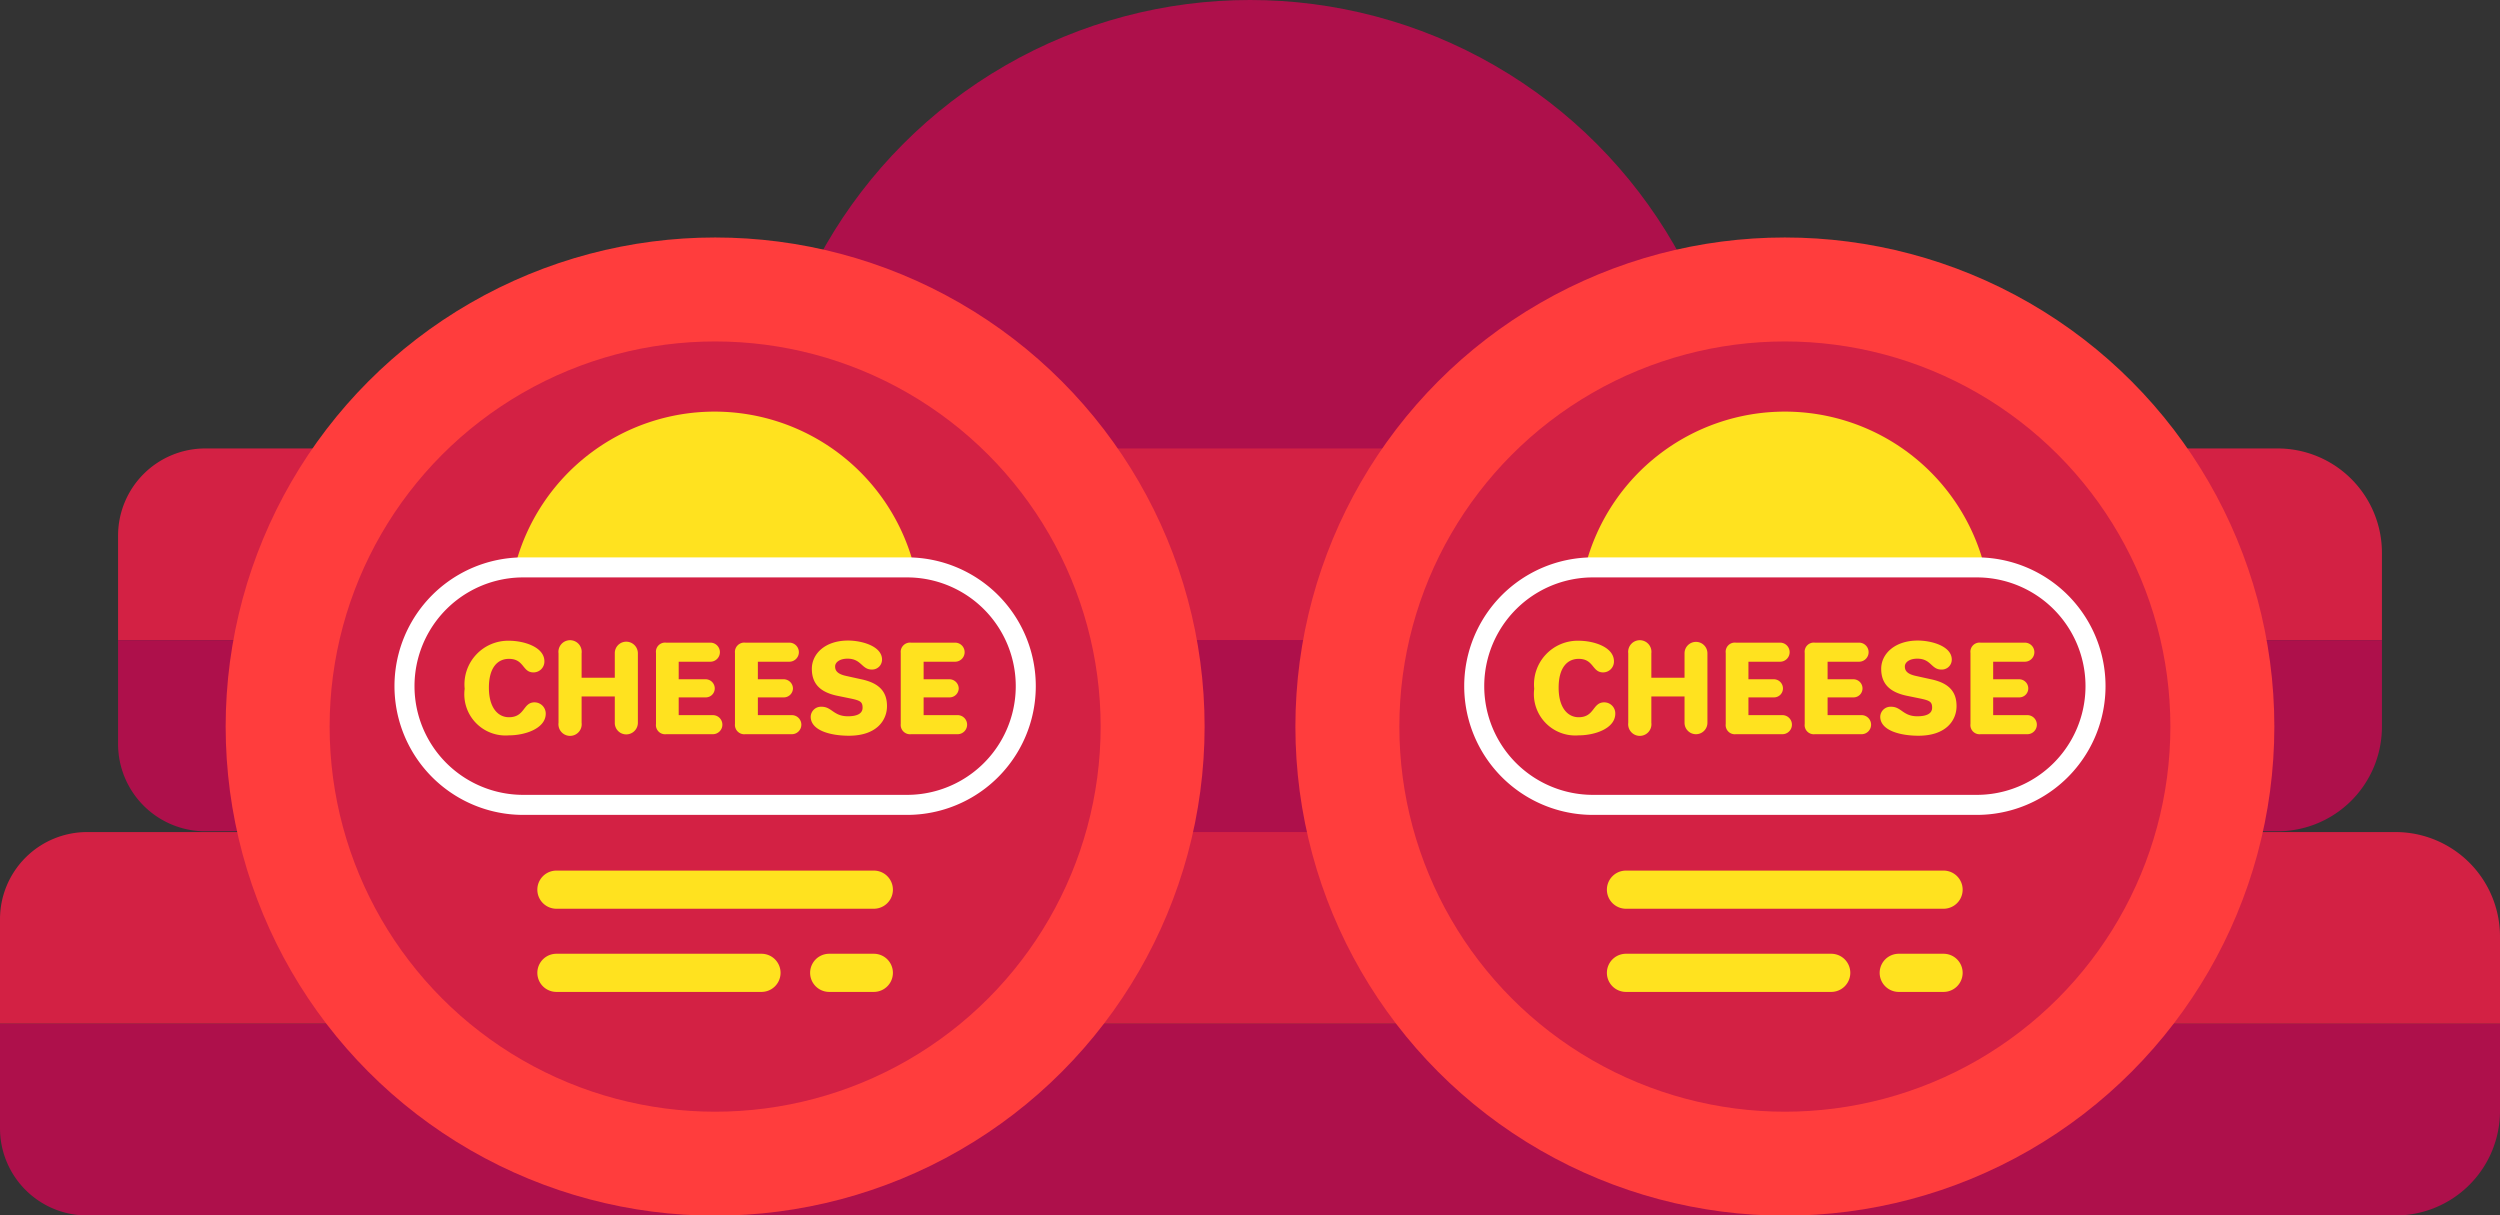 <svg id="Layer_1" data-name="Layer 1" xmlns="http://www.w3.org/2000/svg" viewBox="0 0 131.06 63.72"><rect x="0" y="0" width="131.06" height="63.72" fill="#333333" stroke="none"/><defs><style>.cls-1{fill:#ae104b;}.cls-2{fill:#d32144;}.cls-3{fill:#ff3d3d;}.cls-4{fill:#ffe21f;}.cls-5{fill:#fff;}</style></defs><ellipse class="cls-1" cx="65.53" cy="25.64" rx="25.66" ry="25.64"/><path class="cls-2" d="M125.58,43.62H4.58A4.57,4.57,0,0,0,0,48.19v5.48H131.06V49.09A5.48,5.48,0,0,0,125.58,43.62Z"/><path class="cls-1" d="M0,53.67v5.48a4.57,4.57,0,0,0,4.58,4.57h121a5.48,5.48,0,0,0,5.48-5.47V53.67Z"/><path class="cls-2" d="M119.39,23.51H10.76a4.57,4.57,0,0,0-4.57,4.57v5.48H124.87V29A5.47,5.47,0,0,0,119.39,23.51Z"/><path class="cls-1" d="M6.19,33.56V39a4.58,4.58,0,0,0,4.57,4.58H119.39a5.48,5.48,0,0,0,5.48-5.48V33.56Z"/><ellipse class="cls-3" cx="37.49" cy="38.09" rx="25.66" ry="25.64"/><ellipse class="cls-2" cx="37.49" cy="38.09" rx="20.21" ry="20.19"/><path class="cls-4" d="M48,29.69H27a10.8,10.8,0,0,1,20.92,0Z"/><path class="cls-5" d="M47.55,42.72H27.43a6.75,6.75,0,0,1,0-13.5H47.55a6.75,6.75,0,1,1,0,13.5ZM27.43,30.27a5.7,5.7,0,1,0,0,11.4H47.55a5.7,5.7,0,1,0,0-11.4Z"/><path class="cls-4" d="M26.68,33.59c.79,0,1.86.33,1.86,1.08a.57.57,0,0,1-.58.58c-.58,0-.47-.71-1.28-.71-.59,0-1.05.45-1.05,1.51s.48,1.55,1.05,1.55c.85,0,.73-.78,1.34-.78a.59.59,0,0,1,.59.59c0,.78-1.08,1.14-1.93,1.14a2.16,2.16,0,0,1-2.32-2.44A2.29,2.29,0,0,1,26.68,33.59Z"/><path class="cls-4" d="M29.28,34.25a.61.61,0,1,1,1.21,0v1.28h1.74V34.25a.6.6,0,0,1,.6-.61.61.61,0,0,1,.61.61v3.64a.61.61,0,0,1-.61.61.6.6,0,0,1-.6-.61V36.51H30.49v1.38a.61.61,0,1,1-1.21,0Z"/><path class="cls-4" d="M34.39,34.23a.48.48,0,0,1,.53-.54h2.32a.49.49,0,0,1,0,1H35.58v.92H37a.48.48,0,0,1,.47.48.47.47,0,0,1-.47.47H35.58v.93h1.79a.49.49,0,0,1,0,1H34.92a.48.48,0,0,1-.53-.54Z"/><path class="cls-4" d="M38.53,34.23a.49.49,0,0,1,.54-.54h2.31a.49.49,0,0,1,0,1H39.73v.92h1.36a.49.49,0,0,1,.48.48.48.48,0,0,1-.48.47H39.73v.93h1.78a.49.49,0,0,1,0,1H39.07a.49.49,0,0,1-.54-.54Z"/><path class="cls-4" d="M44.46,33.58c.71,0,1.78.29,1.78,1a.52.52,0,0,1-.54.52c-.53,0-.54-.57-1.27-.57-.41,0-.65.19-.65.41s.12.4.6.5l.77.17c1,.21,1.35.7,1.35,1.41s-.51,1.55-2,1.55c-.95,0-2-.27-2-1a.54.54,0,0,1,.57-.52c.54,0,.62.5,1.38.5.5,0,.77-.15.77-.45s-.12-.37-.57-.47l-.78-.16c-.88-.19-1.31-.63-1.31-1.41S43.25,33.58,44.46,33.58Z"/><path class="cls-4" d="M47.22,34.23a.49.49,0,0,1,.54-.54h2.31a.49.49,0,0,1,0,1H48.42v.92h1.36a.49.49,0,0,1,.48.48.48.48,0,0,1-.48.47H48.42v.93H50.2a.49.49,0,0,1,0,1H47.76a.49.49,0,0,1-.54-.54Z"/><path class="cls-4" d="M39.92,52H29.17a1,1,0,1,1,0-2H39.92a1,1,0,1,1,0,2Z"/><path class="cls-4" d="M45.81,47.64H29.17a1,1,0,0,1,0-2H45.81a1,1,0,1,1,0,2Z"/><path class="cls-4" d="M45.81,52H43.47a1,1,0,1,1,0-2h2.34a1,1,0,1,1,0,2Z"/><ellipse class="cls-3" cx="93.57" cy="38.09" rx="25.66" ry="25.64"/><ellipse class="cls-2" cx="93.57" cy="38.09" rx="20.21" ry="20.19"/><path class="cls-4" d="M104,29.69H83.11a10.8,10.8,0,0,1,20.92,0Z"/><path class="cls-5" d="M103.63,42.72H83.51a6.75,6.75,0,1,1,0-13.5h20.12a6.75,6.75,0,0,1,0,13.5ZM83.51,30.27a5.7,5.7,0,1,0,0,11.4h20.12a5.7,5.7,0,1,0,0-11.4Z"/><path class="cls-4" d="M82.76,33.59c.79,0,1.85.33,1.85,1.08a.57.57,0,0,1-.57.58c-.58,0-.48-.71-1.28-.71-.59,0-1.05.45-1.05,1.51s.48,1.55,1.05,1.55c.84,0,.72-.78,1.34-.78a.58.58,0,0,1,.58.59c0,.78-1.07,1.14-1.92,1.14a2.17,2.17,0,0,1-2.33-2.44A2.29,2.29,0,0,1,82.76,33.59Z"/><path class="cls-4" d="M85.36,34.25a.61.61,0,1,1,1.21,0v1.28h1.74V34.25a.6.6,0,1,1,1.2,0v3.64a.6.6,0,1,1-1.2,0V36.51H86.57v1.38a.61.61,0,1,1-1.21,0Z"/><path class="cls-4" d="M90.47,34.23a.48.48,0,0,1,.53-.54h2.32a.49.49,0,0,1,0,1H91.66v.92H93a.48.48,0,0,1,.47.48.47.47,0,0,1-.47.47H91.66v.93h1.78a.49.49,0,0,1,0,1H91a.48.48,0,0,1-.53-.54Z"/><path class="cls-4" d="M94.61,34.23a.48.48,0,0,1,.53-.54h2.32a.49.49,0,0,1,0,1H95.81v.92h1.36a.48.48,0,0,1,.47.48.47.47,0,0,1-.47.47H95.81v.93h1.78a.49.49,0,0,1,0,1H95.14a.48.48,0,0,1-.53-.54Z"/><path class="cls-4" d="M100.54,33.58c.71,0,1.78.29,1.78,1a.52.52,0,0,1-.55.52c-.53,0-.53-.57-1.26-.57-.41,0-.65.19-.65.41s.12.4.6.5l.77.17c1,.21,1.34.7,1.34,1.41s-.51,1.55-2,1.55c-.94,0-2-.27-2-1a.54.54,0,0,1,.57-.52c.54,0,.62.5,1.37.5.51,0,.78-.15.78-.45s-.12-.37-.57-.47l-.78-.16c-.88-.19-1.32-.63-1.32-1.41S99.33,33.58,100.54,33.58Z"/><path class="cls-4" d="M103.3,34.23a.48.48,0,0,1,.53-.54h2.32a.49.49,0,1,1,0,1h-1.66v.92h1.37a.48.48,0,0,1,.47.48.47.47,0,0,1-.47.47h-1.37v.93h1.79a.49.49,0,0,1,0,1h-2.45a.48.48,0,0,1-.53-.54Z"/><path class="cls-4" d="M96,52H85.24a1,1,0,1,1,0-2H96a1,1,0,0,1,0,2Z"/><path class="cls-4" d="M101.89,47.64H85.24a1,1,0,0,1,0-2h16.65a1,1,0,0,1,0,2Z"/><path class="cls-4" d="M101.89,52H99.54a1,1,0,0,1,0-2h2.35a1,1,0,0,1,0,2Z"/></svg>